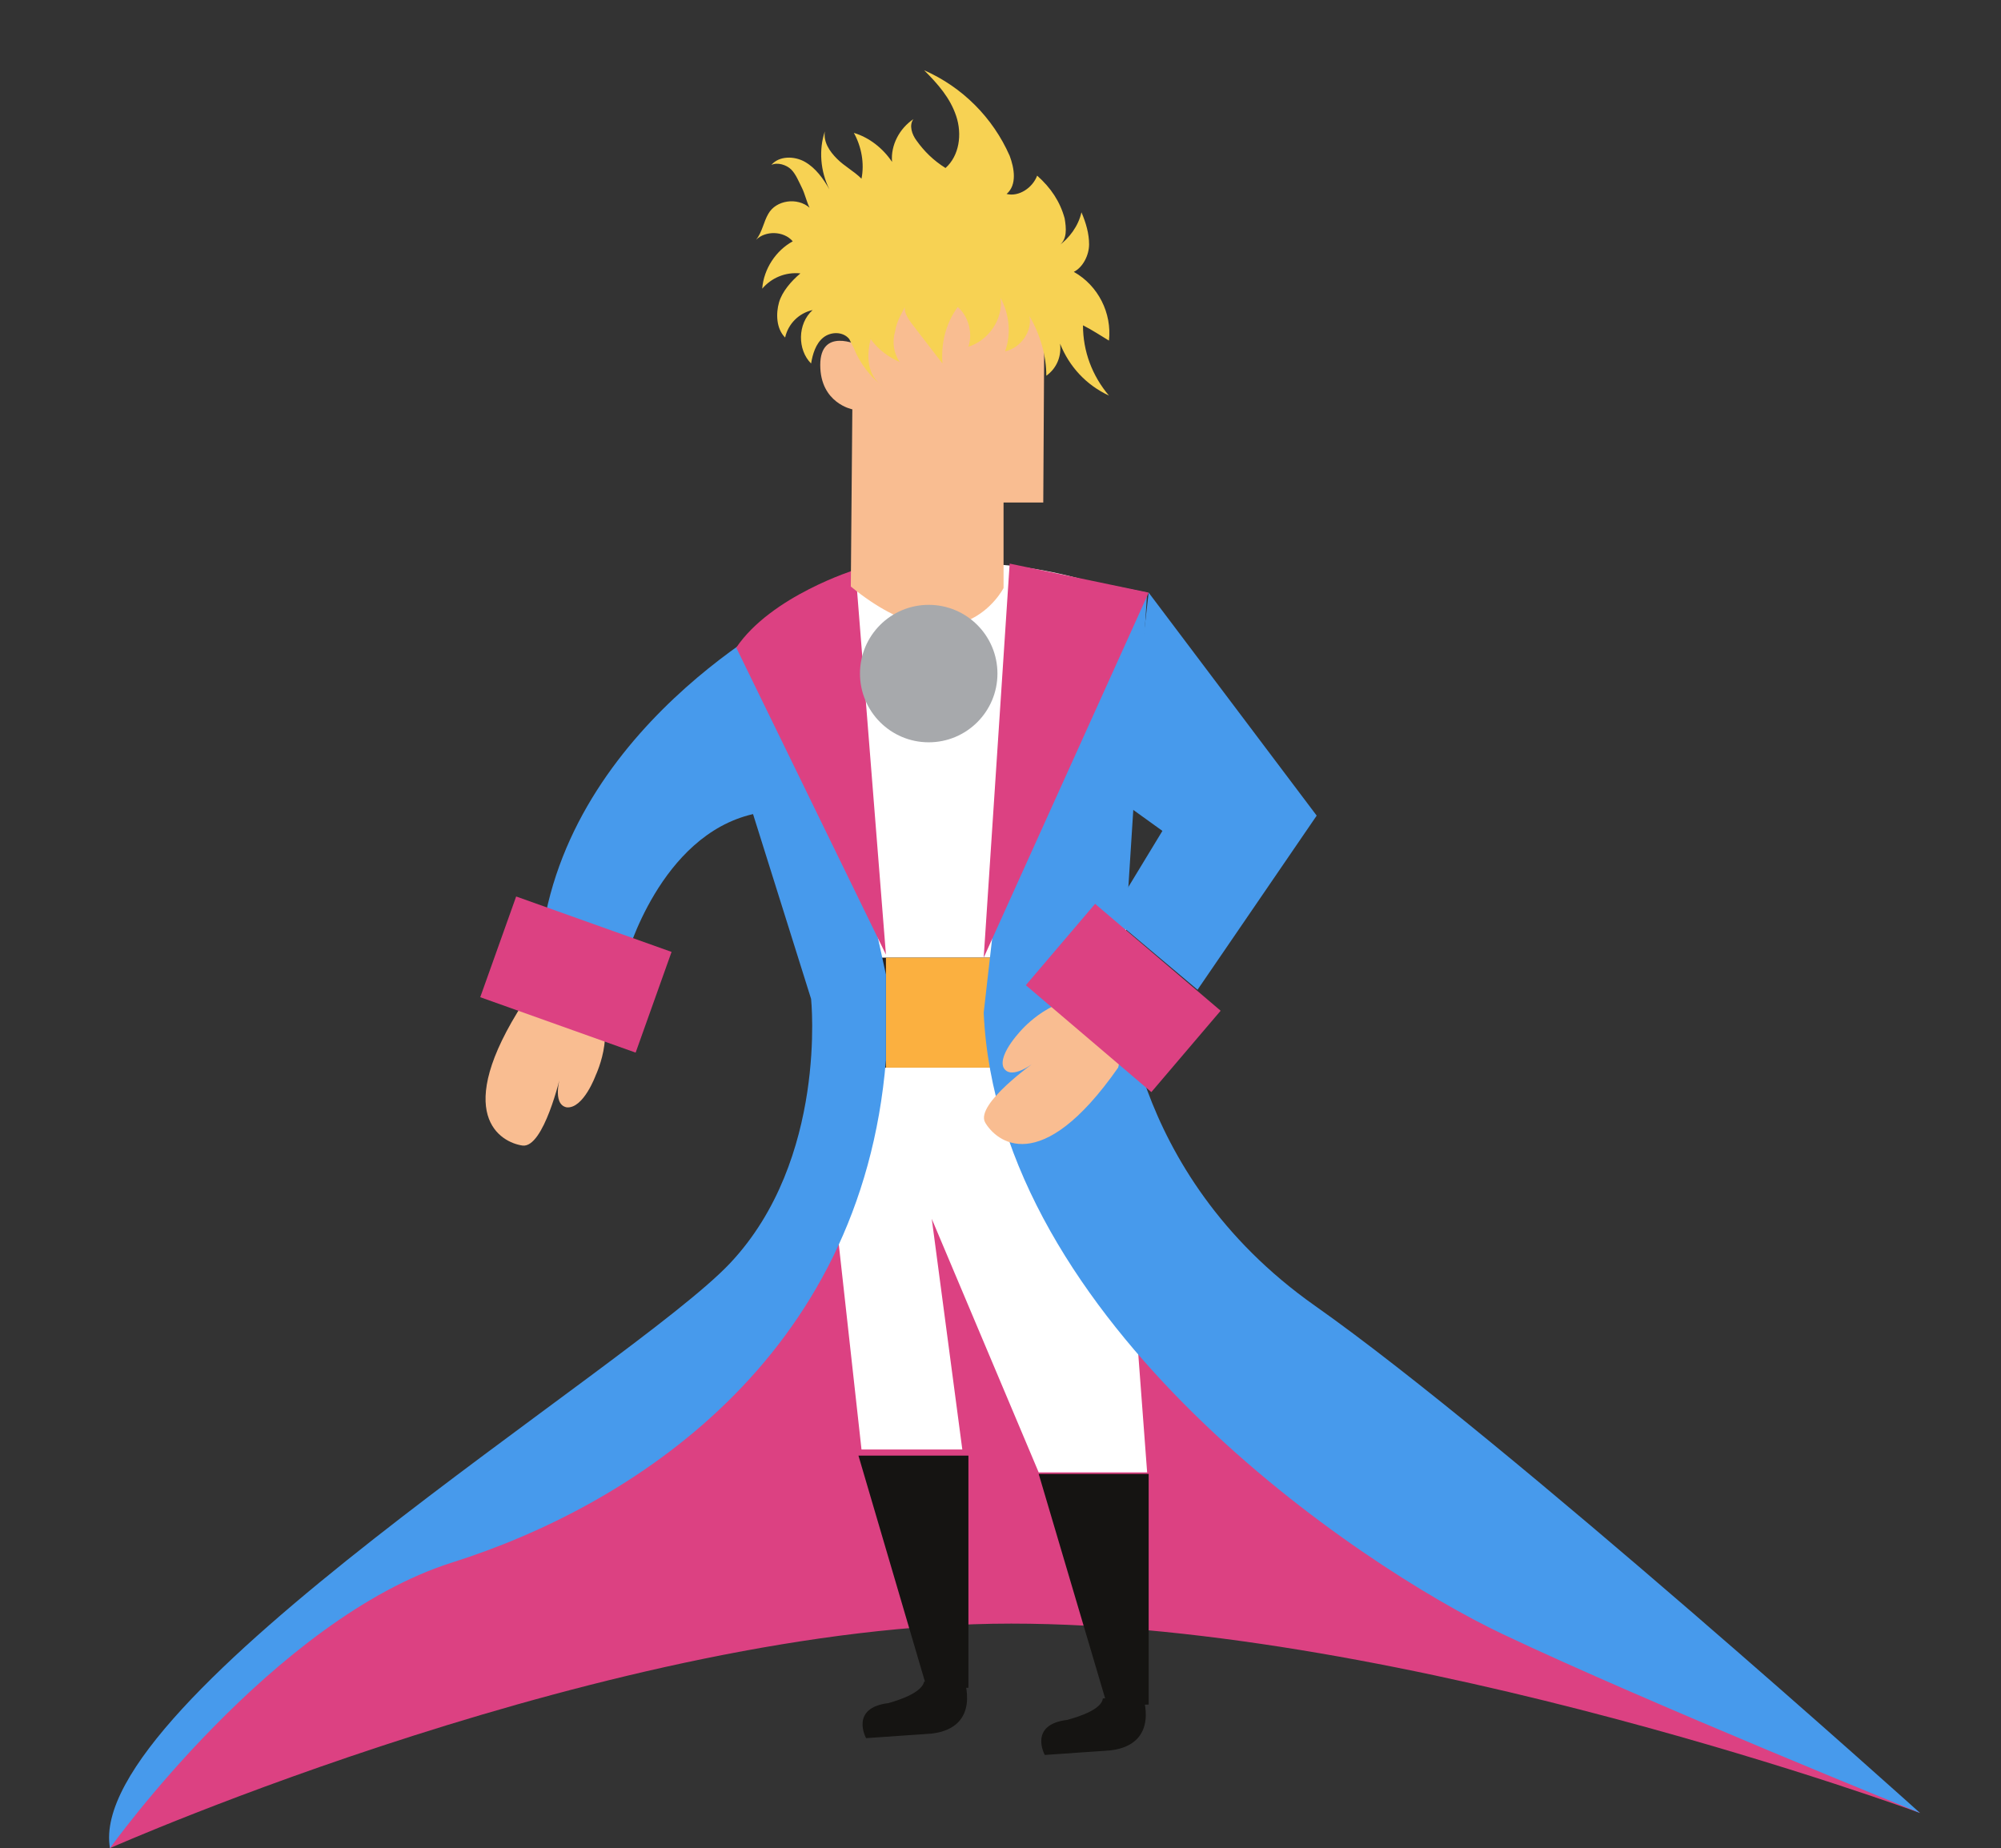 <?xml version="1.0" encoding="utf-8"?>
<!-- Generator: Adobe Illustrator 18.1.1, SVG Export Plug-In . SVG Version: 6.00 Build 0)  -->
<svg version="1.1" id="Layer_1" xmlns="http://www.w3.org/2000/svg" xmlns:xlink="http://www.w3.org/1999/xlink" x="0px" y="0px"
	 viewBox="0 0 131 121" enable-background="new 0 0 131 121" xml:space="preserve">
<rect x="0" y="0" width="131" height="121" fill="#333333" stroke="none"/>
<g>
	<path fill="#DC4182" d="M60.8,76.3l-33.5,23.8c0,0-20.5,16.4-20.1,20.9c0,0,33.2-14.7,59-14.7s59.5,12.4,59.5,12.4"/>
	<path fill="#FFFFFF" d="M73.3,72.4l1.8,24H68l-7-16.6l2,15.1h-6.6l-2.9-26.2h17.2C70.9,68.8,73.1,69.3,73.3,72.4z"/>
	<path fill="#151412" d="M72.2,111.2l2.6-0.2c0,0,1.2,3.2-2.1,3.6l-4.3,0.3c0,0-1.1-2,1.5-2.3C69.8,112.6,72.1,112.1,72.2,111.2z"/>
	<path fill="#FFFFFF" d="M53.7,68.8l-2.7-28.1c0,0,8.5-7.3,23.1-1.7l-0.6,34.7L53.7,68.8z"/>
	<polygon fill="#231F20" points="53.8,69.9 73.5,69.9 73.6,62.7 53.1,62.7 	"/>
	<rect x="58" y="62.7" fill="#FBB040" width="9.7" height="7.2"/>
	<path fill="#479AEC" d="M64.4,66.3l3.3-29l7.4,1.5l-1.6,25.1c0,0,0.1,12.8,12.6,21.6s39.6,33.2,39.6,33.2s-17.8-7.2-27.3-11.7
		S65.3,86.6,64.4,66.3z"/>
	<polygon fill="#479AEC" points="72.7,60 76.1,54.4 73.6,52.6 75.2,38.8 86.2,53.4 78.4,64.8 	"/>
	<path fill="#479AEC" d="M58,63.8l-5.3-24.2c0,0-15.1,7.3-17.2,21.5l5.5,1.6c0,0,2.2-8,8.3-9.4l3.8,12.1c0,0,1.1,10.5-5.3,17.3
		S5.5,111.3,7.2,121c0,0,10.7-15,22.4-18.7S56.4,89,58,69.4V63.8z"/>
	<polygon fill="#DC4182" points="64.4,62.7 66.1,36.9 75.2,38.8 	"/>
	<path fill="#DC4182" d="M58,62.5l-2-25.2c0,0-5.5,1.7-7.8,5.1L58,62.5z"/>
	<polygon fill="#151412" points="72.5,111.7 68,96.5 75.2,96.5 75.2,111.6 	"/>
	<path fill="#151412" d="M60.5,110.1l2.6-0.2c0,0,1.2,3.2-2.1,3.6l-4.3,0.3c0,0-1.1-2,1.5-2.3C58.1,111.5,60.3,111,60.5,110.1z"/>
	<polygon fill="#151412" points="60.7,110.6 56.2,95.3 63.4,95.3 63.4,110.5 	"/>
	<path fill="#F9BD91" d="M68.4,15.9l-0.1,17l-2.6,0l0,5.6c0,0-2.9,5.7-10-0.1l0.1-11.6c0,0-2.1-0.4-2.1-2.9s2.5-1.3,2.5-1.3l0-6.8
		L68.4,15.9z"/>
	<path fill="#F9BD91" d="M73.2,69.9c-5.1,7.3-8,4.8-8.7,3.6c-0.7-1.2,3.3-4,3.3-4s-1.6,1.3-2.1,0.4C65.3,69,67,67.3,67,67.3
		s2.7-2.9,4.8-1.3C73.9,67.8,73.2,69.9,73.2,69.9z"/>
	<circle fill="#A7A9AC" cx="60.8" cy="44.1" r="4.5"/>
	
		<rect x="68.2" y="61.9" transform="matrix(0.761 0.648 -0.648 0.761 59.904 -32.124)" fill="#DC4182" width="10.8" height="7"/>
	<path fill="#F9BD91" d="M34.3,65.6c-4.8,7.4-1.5,9.2-0.1,9.4s2.5-4.6,2.5-4.6s-0.6,1.9,0.4,2.1c1.1,0.1,1.9-2.1,1.9-2.1
		s1.7-3.6-0.6-4.9C36.1,64.1,34.3,65.6,34.3,65.6z"/>
	
		<rect x="32.3" y="60.3" transform="matrix(0.942 0.336 -0.336 0.942 23.626 -8.961)" fill="#DC4182" width="10.8" height="7"/>
	<path fill="#F7D253" d="M57,22.2c0.5,0.7,1.2,1.2,1.9,1.5c-0.4-0.6-0.5-1.3-0.3-2c0.1-0.7,0.5-1.3,0.8-1.9c-0.4,0.4,0,1,0.3,1.4
		c0.7,0.9,1.3,1.7,2,2.6c-0.1-1.3,0.2-2.6,1-3.7c0.7,0.6,1,1.7,0.7,2.6c1.3-0.4,2.3-1.8,2.1-3.2c0.6,1.1,0.7,2.4,0.3,3.5
		c1-0.2,1.8-1.3,1.6-2.3c0.7,1.2,1.1,2.6,1.1,3.9c0.7-0.5,1-1.3,0.9-2.1c0.6,1.5,1.7,2.7,3.2,3.4c-1.1-1.3-1.7-2.9-1.7-4.6
		c0.6,0.3,1.2,0.7,1.7,1c0.2-1.8-0.7-3.6-2.3-4.5c0.6-0.3,1-1.1,1-1.8c0-0.7-0.2-1.4-0.5-2.1c-0.2,0.9-0.8,1.7-1.5,2.2
		c0.6-0.4,0.5-1.2,0.4-1.8c-0.3-1.1-0.9-2-1.8-2.8c-0.3,0.8-1.2,1.4-2,1.2c0.7-0.6,0.5-1.7,0.2-2.5c-1.1-2.5-3.1-4.5-5.6-5.6
		c0.9,0.9,1.7,1.8,2.1,3c0.4,1.2,0.2,2.6-0.7,3.4c-0.8-0.5-1.4-1.1-1.9-1.8c-0.3-0.4-0.5-1-0.2-1.4c-0.9,0.6-1.5,1.7-1.4,2.8
		c-0.6-0.9-1.5-1.6-2.5-1.9c0.5,0.9,0.7,2,0.5,3c-0.5-0.5-1.1-0.8-1.6-1.3c-0.5-0.5-0.9-1.1-0.8-1.8c-0.4,1.2-0.3,2.6,0.3,3.8
		c-0.4-0.7-0.9-1.4-1.6-1.8s-1.7-0.4-2.2,0.2c0.4-0.2,1,0,1.3,0.3s0.5,0.8,0.7,1.2c0.2,0.4,0.3,0.9,0.5,1.3
		c-0.8-0.7-2.2-0.5-2.7,0.4c-0.3,0.5-0.4,1.2-0.8,1.7c0.6-0.6,1.8-0.6,2.4,0.1c-1.1,0.6-1.9,1.8-2,3.1c0.6-0.7,1.5-1.1,2.5-1
		c-0.6,0.5-1.2,1.2-1.4,1.9s-0.2,1.7,0.4,2.3c0.2-0.9,0.9-1.6,1.8-1.8c-1,0.9-1,2.6-0.1,3.5c0.1-0.6,0.3-1.3,0.8-1.7
		c0.5-0.4,1.3-0.4,1.7,0.1c0.1,0.2,0.2,0.4,0.3,0.6c0.4,1,1.1,1.9,1.9,2.5C56.8,24.6,56.7,23.4,57,22.2z"/>
</g>
</svg>
